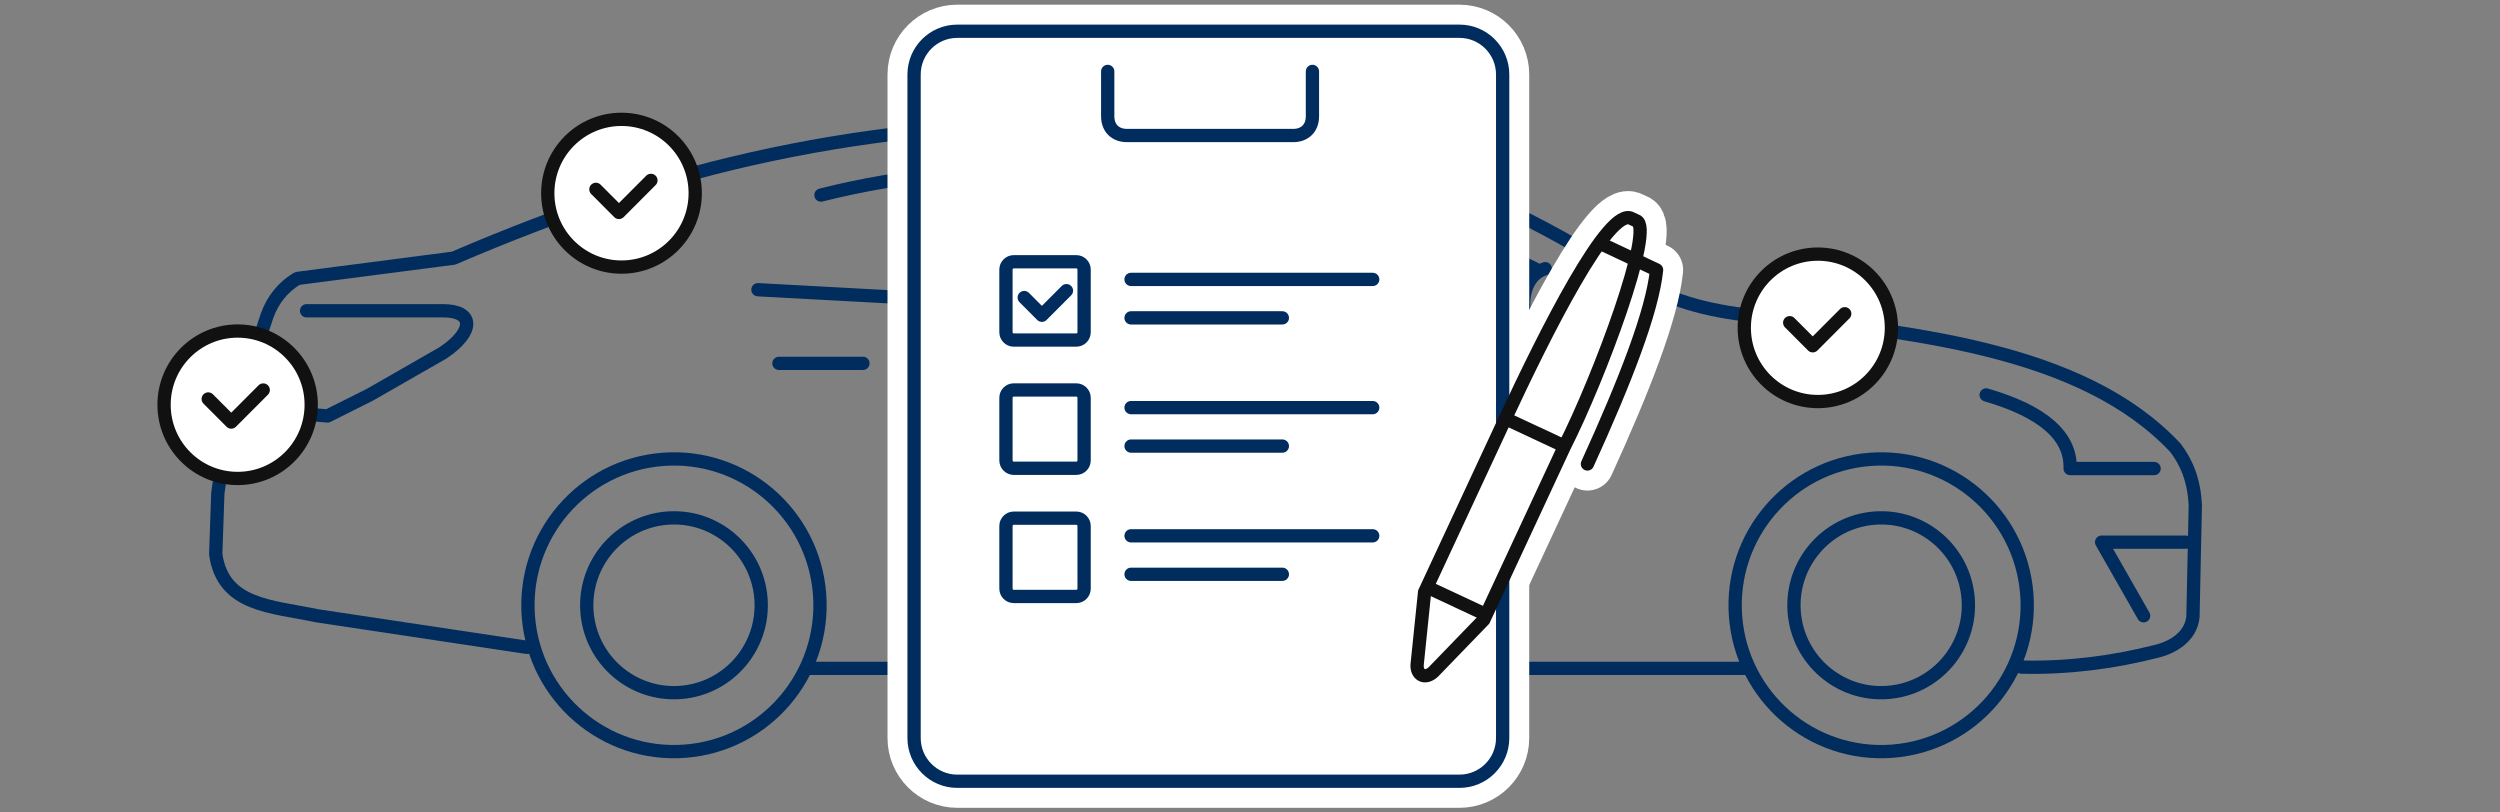 <svg width="320" height="104" viewBox="0 0 320 104" fill="none" xmlns="http://www.w3.org/2000/svg">
<rect x="0" y="0" width="320" height="104" fill="#808080" stroke="none"/>
<path d="M38.163 35.627L58.053 33.045C86.269 20.929 110.455 15.543 142.704 15.543C166.89 15.543 186.58 21.807 207.433 34.896C212.492 37.72 215.973 39.225 222.273 40.152C244.822 42.351 266.593 44.655 278.454 57.32C279.852 59.155 280.857 61.446 280.999 64.716L280.697 78.953C280.429 81.538 278.088 82.911 275.806 83.423C270.866 84.674 264.977 85.552 258.739 85.388" stroke="#002C5E" stroke-width="1.7" stroke-miterlimit="79.84" stroke-linecap="round" stroke-linejoin="round"/>
<path d="M242.225 96.152C231.931 96.945 222.944 89.226 222.152 78.911C221.36 68.596 229.063 59.592 239.357 58.798C249.651 58.005 258.638 65.724 259.43 76.039C260.221 86.353 252.518 95.359 242.225 96.152Z" stroke="#002C5E" stroke-width="1.7" stroke-miterlimit="79.84"/>
<path d="M279.757 69.397H269.009L274.382 78.82" stroke="#002C5E" stroke-width="1.7" stroke-miterlimit="79.84" stroke-linecap="round" stroke-linejoin="round"/>
<path d="M275.727 59.973H264.977C265.103 55.856 261.596 52.695 254.229 50.549" stroke="#002C5E" stroke-width="1.7" stroke-miterlimit="79.84" stroke-linecap="round" stroke-linejoin="round"/>
<path d="M223.324 85.552H103.736" stroke="#002C5E" stroke-width="1.7" stroke-miterlimit="79.84" stroke-linecap="round" stroke-linejoin="round"/>
<path d="M67.459 82.86L40.585 78.82C34.707 77.576 28.556 77.579 27.613 70.94L27.882 63.132C28.599 57.535 30.657 50.931 34.197 40.379C34.967 38.275 36.245 36.779 37.898 35.739" stroke="#002C5E" stroke-width="1.7" stroke-miterlimit="79.84" stroke-linecap="round" stroke-linejoin="round"/>
<path d="M39.241 39.777H56.708C60.74 39.777 60.74 42.469 56.708 45.163L47.303 50.549L41.928 53.241L33.15 52.523" stroke="#002C5E" stroke-width="1.7" stroke-miterlimit="79.84" stroke-linecap="round" stroke-linejoin="round"/>
<path d="M99.706 46.508H110.455" stroke="#002C5E" stroke-width="1.7" stroke-miterlimit="79.84" stroke-linecap="round" stroke-linejoin="round"/>
<path d="M156.141 49.201H166.889" stroke="#002C5E" stroke-width="1.7" stroke-miterlimit="79.84" stroke-linecap="round" stroke-linejoin="round"/>
<path d="M197.793 34.391C195.894 34.946 195.027 36.916 195.027 38.885C195.027 42.063 197.012 43.816 199.137 43.816H204.512" stroke="#002C5E" stroke-width="1.7" stroke-miterlimit="79.84" stroke-linecap="round" stroke-linejoin="round"/>
<path d="M196.449 34.391C181.213 26.858 165.259 21.838 148.076 20.929" stroke="#002C5E" stroke-width="1.7" stroke-miterlimit="79.84" stroke-linecap="round" stroke-linejoin="round"/>
<path d="M196.028 42.451L97.017 37.084" stroke="#002C5E" stroke-width="1.7" stroke-miterlimit="79.84" stroke-linecap="round" stroke-linejoin="round"/>
<path d="M142.703 39.777L140.015 20.929C125.27 21.607 115.83 22.275 105.081 24.967" stroke="#002C5E" stroke-width="1.7" stroke-miterlimit="79.84" stroke-linecap="round" stroke-linejoin="round"/>
<path d="M241.647 88.631C235.499 89.104 230.131 84.494 229.658 78.333C229.186 72.171 233.787 66.793 239.935 66.319C246.083 65.845 251.451 70.456 251.923 76.617C252.396 82.778 247.795 88.157 241.647 88.631Z" stroke="#002C5E" stroke-width="1.7" stroke-miterlimit="79.84"/>
<path d="M87.702 96.152C77.408 96.945 68.421 89.226 67.63 78.911C66.838 68.596 74.541 59.592 84.835 58.798C95.129 58.005 104.115 65.724 104.907 76.039C105.699 86.353 97.996 95.359 87.702 96.152Z" stroke="#002C5E" stroke-width="1.7" stroke-miterlimit="79.84"/>
<path d="M87.125 88.631C80.977 89.104 75.609 84.494 75.136 78.333C74.663 72.172 79.264 66.793 85.413 66.319C91.562 65.846 96.93 70.456 97.403 76.617C97.876 82.778 93.274 88.157 87.125 88.631Z" stroke="#002C5E" stroke-width="1.7" stroke-miterlimit="79.84"/>
<path fill-rule="evenodd" clip-rule="evenodd" d="M117.001 9.537V94.463C117.001 97.519 119.477 100 122.527 100H186.815C189.864 100 192.341 97.519 192.341 94.463V9.537C192.341 6.481 189.864 4 186.815 4H122.527C119.477 4 117.001 6.481 117.001 9.537Z" fill="white" stroke="white" stroke-width="6.799" stroke-miterlimit="79.84"/>
<path d="M137.765 43.527H129.763C129.21 43.527 128.763 43.079 128.763 42.525V34.507C128.763 33.954 129.21 33.505 129.763 33.505H137.765C138.317 33.505 138.765 33.954 138.765 34.507V42.525C138.765 43.079 138.317 43.527 137.765 43.527Z" fill="white" stroke="white" stroke-width="6.799" stroke-miterlimit="79.84"/>
<path d="M137.765 59.938H129.763C129.21 59.938 128.763 59.489 128.763 58.935V50.917C128.763 50.364 129.21 49.915 129.763 49.915H137.765C138.317 49.915 138.765 50.364 138.765 50.917V58.935C138.765 59.489 138.317 59.938 137.765 59.938Z" fill="white" stroke="white" stroke-width="6.799" stroke-miterlimit="79.84"/>
<path d="M137.765 76.348H129.763C129.21 76.348 128.763 75.899 128.763 75.346V67.328C128.763 66.774 129.21 66.326 129.763 66.326H137.765C138.317 66.326 138.765 66.774 138.765 67.328V75.346C138.765 75.899 138.317 76.348 137.765 76.348Z" fill="white" stroke="white" stroke-width="6.799" stroke-miterlimit="79.84"/>
<path d="M144.775 35.764H175.707" stroke="white" stroke-width="6.799" stroke-miterlimit="79.84" stroke-linecap="round" stroke-linejoin="round"/>
<path d="M144.775 40.687H164.141" stroke="white" stroke-width="6.799" stroke-miterlimit="79.84" stroke-linecap="round" stroke-linejoin="round"/>
<path d="M144.775 52.175H175.707" stroke="white" stroke-width="6.799" stroke-miterlimit="79.84" stroke-linecap="round" stroke-linejoin="round"/>
<path d="M144.775 57.098H164.141" stroke="white" stroke-width="6.799" stroke-miterlimit="79.84" stroke-linecap="round" stroke-linejoin="round"/>
<path d="M144.775 68.585H175.707" stroke="white" stroke-width="6.799" stroke-miterlimit="79.84" stroke-linecap="round" stroke-linejoin="round"/>
<path d="M144.775 73.508H164.141" stroke="white" stroke-width="6.799" stroke-miterlimit="79.84" stroke-linecap="round" stroke-linejoin="round"/>
<path d="M139.33 9.141V14.884C139.33 16.453 140.363 17.346 141.787 17.346H167.992C169.415 17.346 170.448 16.453 170.448 14.884V9.141" stroke="white" stroke-width="6.799" stroke-miterlimit="79.84" stroke-linecap="round" stroke-linejoin="round"/>
<path fill-rule="evenodd" clip-rule="evenodd" d="M192.66 53.644L182.349 75.798L181.395 85.042C181.281 86.332 182.349 87.029 183.466 86.011L189.921 79.335L200.231 57.182C204.723 48.332 211.89 29.048 209.441 28.255L208.854 27.981C205.952 26.273 197.736 42.736 192.66 53.644Z" fill="white" stroke="white" stroke-width="6.799" stroke-miterlimit="79.84"/>
<path d="M189.791 78.475L183.111 75.355" stroke="white" stroke-width="6.799" stroke-miterlimit="79.84" stroke-linecap="round" stroke-linejoin="round"/>
<path d="M193.148 53.788L199.827 56.909" stroke="white" stroke-width="6.799" stroke-miterlimit="79.84" stroke-linecap="round" stroke-linejoin="round"/>
<path d="M204.894 31.181L212.041 34.55C211.499 39.878 208.012 48.816 203.192 59.388" stroke="white" stroke-width="6.799" stroke-miterlimit="79.84" stroke-linecap="round" stroke-linejoin="round"/>
<path d="M242.102 41.962C242.102 47.173 237.886 51.398 232.685 51.398C227.484 51.398 223.268 47.173 223.268 41.962C223.268 36.75 227.484 32.526 232.685 32.526C237.886 32.526 242.102 36.75 242.102 41.962Z" fill="white" stroke="#111111" stroke-width="1.7" stroke-miterlimit="79.84"/>
<path d="M39.835 51.808C39.835 57.019 35.618 61.244 30.417 61.244C25.216 61.244 21 57.019 21 51.808C21 46.597 25.216 42.372 30.417 42.372C35.618 42.372 39.835 46.597 39.835 51.808Z" fill="white" stroke="#111111" stroke-width="1.7" stroke-miterlimit="79.84"/>
<path d="M88.988 24.731C88.988 29.953 84.763 34.187 79.551 34.187C74.339 34.187 70.114 29.953 70.114 24.731C70.114 19.509 74.339 15.275 79.551 15.275C84.763 15.275 88.988 19.509 88.988 24.731Z" fill="white" stroke="#111111" stroke-width="1.7" stroke-miterlimit="79.84"/>
<path d="M229.082 41.305L232.03 44.259L236.125 40.157" stroke="#111111" stroke-width="1.7" stroke-miterlimit="79.84" stroke-linecap="round" stroke-linejoin="round"/>
<path d="M76.276 24.238L79.224 27.192L83.319 23.09" stroke="#111111" stroke-width="1.7" stroke-miterlimit="79.84" stroke-linecap="round" stroke-linejoin="round"/>
<path d="M26.651 51.069L29.599 54.023L33.694 49.921" stroke="#111111" stroke-width="1.7" stroke-miterlimit="79.84" stroke-linecap="round" stroke-linejoin="round"/>
<path fill-rule="evenodd" clip-rule="evenodd" d="M117.001 9.537V94.463C117.001 97.519 119.477 100 122.527 100H186.815C189.864 100 192.341 97.519 192.341 94.463V9.537C192.341 6.481 189.864 4 186.815 4H122.527C119.477 4 117.001 6.481 117.001 9.537Z" fill="white" stroke="#002C5E" stroke-width="1.7" stroke-miterlimit="79.84"/>
<path d="M137.765 43.527H129.763C129.21 43.527 128.763 43.079 128.763 42.525V34.507C128.763 33.954 129.21 33.505 129.763 33.505H137.765C138.317 33.505 138.765 33.954 138.765 34.507V42.525C138.765 43.079 138.317 43.527 137.765 43.527Z" fill="white" stroke="#002C5E" stroke-width="1.7" stroke-miterlimit="79.84"/>
<path d="M137.765 59.938H129.763C129.21 59.938 128.763 59.489 128.763 58.935V50.917C128.763 50.364 129.21 49.915 129.763 49.915H137.765C138.317 49.915 138.765 50.364 138.765 50.917V58.935C138.765 59.489 138.317 59.938 137.765 59.938Z" fill="white" stroke="#002C5E" stroke-width="1.7" stroke-miterlimit="79.84"/>
<path d="M137.765 76.348H129.763C129.21 76.348 128.763 75.899 128.763 75.346V67.328C128.763 66.774 129.21 66.326 129.763 66.326H137.765C138.317 66.326 138.765 66.774 138.765 67.328V75.346C138.765 75.899 138.317 76.348 137.765 76.348Z" fill="white" stroke="#002C5E" stroke-width="1.7" stroke-miterlimit="79.84"/>
<path d="M144.775 35.764H175.707" stroke="#002C5E" stroke-width="1.7" stroke-miterlimit="79.84" stroke-linecap="round" stroke-linejoin="round"/>
<path d="M144.775 40.687H164.141" stroke="#002C5E" stroke-width="1.7" stroke-miterlimit="79.84" stroke-linecap="round" stroke-linejoin="round"/>
<path d="M144.775 52.175H175.707" stroke="#002C5E" stroke-width="1.7" stroke-miterlimit="79.84" stroke-linecap="round" stroke-linejoin="round"/>
<path d="M144.775 57.098H164.141" stroke="#002C5E" stroke-width="1.7" stroke-miterlimit="79.84" stroke-linecap="round" stroke-linejoin="round"/>
<path d="M144.775 68.585H175.707" stroke="#002C5E" stroke-width="1.7" stroke-miterlimit="79.84" stroke-linecap="round" stroke-linejoin="round"/>
<path d="M144.775 73.508H164.141" stroke="#002C5E" stroke-width="1.7" stroke-miterlimit="79.84" stroke-linecap="round" stroke-linejoin="round"/>
<path d="M141.787 9.141V14.884C141.787 16.453 142.82 17.346 144.244 17.346H165.535C166.959 17.346 167.992 16.453 167.992 14.884V9.141" stroke="#002C5E" stroke-width="1.7" stroke-miterlimit="79.84" stroke-linecap="round" stroke-linejoin="round"/>
<path fill-rule="evenodd" clip-rule="evenodd" d="M192.66 53.644L182.349 75.798L181.395 85.042C181.281 86.332 182.349 87.029 183.466 86.011L189.921 79.335L200.231 57.182C204.723 48.332 211.89 29.048 209.441 28.255L208.854 27.981C205.952 26.273 197.736 42.736 192.66 53.644Z" fill="white" stroke="#111111" stroke-width="1.7" stroke-miterlimit="79.84"/>
<path d="M189.791 78.475L183.111 75.355" stroke="#111111" stroke-width="1.7" stroke-miterlimit="79.84" stroke-linecap="round" stroke-linejoin="round"/>
<path d="M193.148 53.788L199.827 56.909" stroke="#111111" stroke-width="1.7" stroke-miterlimit="79.84" stroke-linecap="round" stroke-linejoin="round"/>
<path d="M204.894 31.181L212.041 34.55C211.499 39.878 208.012 48.816 203.192 59.388" stroke="#111111" stroke-width="1.7" stroke-miterlimit="79.84" stroke-linecap="round" stroke-linejoin="round"/>
<path d="M131.101 38.086L133.363 40.352L136.505 37.204" stroke="#002C5E" stroke-width="1.7" stroke-miterlimit="79.84" stroke-linecap="round" stroke-linejoin="round"/>
</svg>
